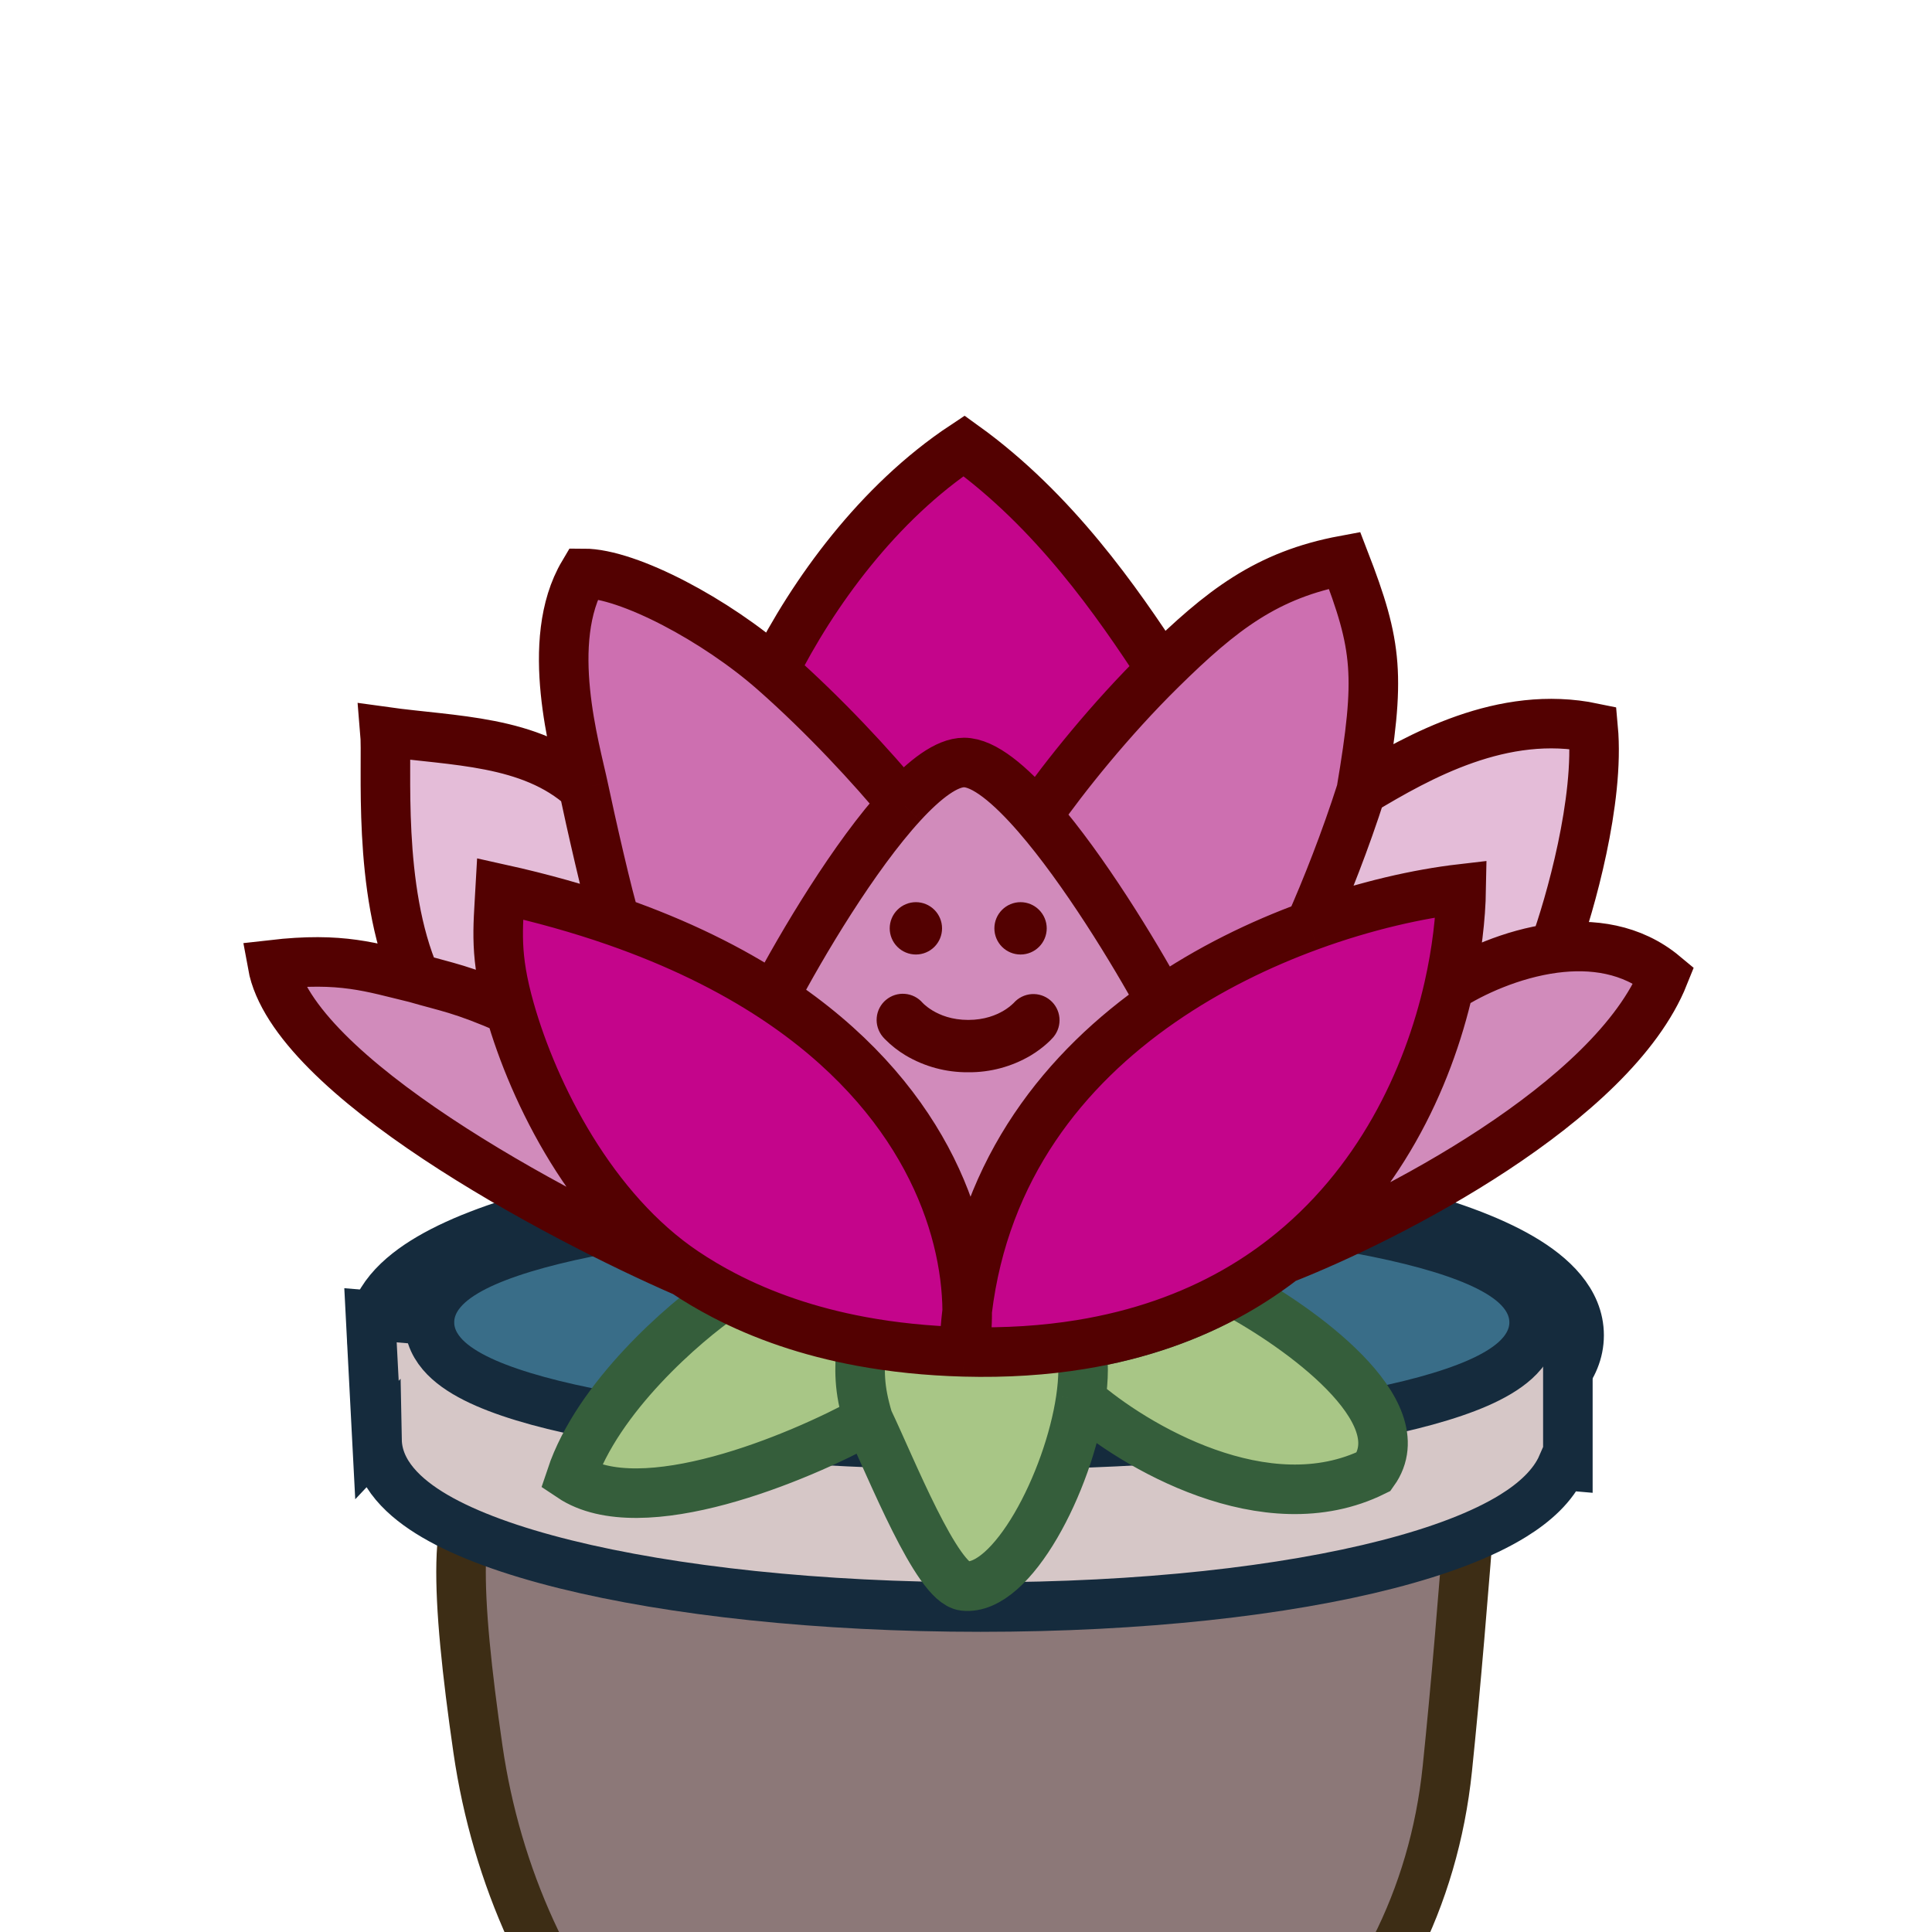 <svg width="78" height="78" viewBox="0 0 78 78" fill="none" xmlns="http://www.w3.org/2000/svg">
<g clip-path="url(#clip0_649_3401)">
<path d="M39.385 47.114C45.894 47.114 51.821 47.767 56.149 48.841C58.306 49.375 60.122 50.028 61.423 50.791C62.654 51.513 63.753 52.533 63.753 53.909C63.753 55.285 62.654 56.305 61.423 57.027C60.122 57.79 58.306 58.443 56.149 58.977C51.821 60.051 45.894 60.704 39.385 60.704C32.875 60.704 26.948 60.051 22.619 58.977C20.463 58.443 18.648 57.79 17.347 57.027C16.115 56.305 15.016 55.285 15.016 53.909C15.016 52.533 16.115 51.513 17.347 50.791C18.648 50.028 20.463 49.375 22.619 48.841C26.948 47.767 32.875 47.114 39.385 47.114Z" fill="#D6C7C7" stroke="#152B3D" stroke-width="2"/>
<path d="M19.816 60.353C18.213 60.2 18.396 64.409 19.297 70.626C20.779 80.85 28.007 89.969 38.336 89.826V89.826V89.826C48.943 89.332 57.339 81.977 58.432 71.415C58.767 68.176 59.087 64.367 59.431 59.83L19.816 60.353Z" fill="#8C7878" stroke="#3D2D15" stroke-width="2"/>
<path d="M39.586 51.291C47.399 51.291 54.168 52.234 58.383 53.734H63.299V59.178L63.069 59.158C62.705 59.993 61.944 60.668 61.091 61.195C59.848 61.964 58.11 62.618 56.032 63.154C51.862 64.229 46.095 64.881 39.586 64.881C33.076 64.881 27.149 64.227 22.821 63.154C20.665 62.619 18.849 61.967 17.548 61.204C16.331 60.491 15.247 59.487 15.221 58.136L15.219 58.138L15.017 54.246L14.958 53.101L16.1 53.198L20.779 53.592H20.79C25.201 52.178 32.007 51.291 39.586 51.291Z" fill="#D6C7C7" stroke="#152B3D" stroke-width="2"/>
<path d="M39.638 48.444C45.561 48.444 50.949 48.888 54.88 49.616C56.837 49.978 58.484 50.42 59.664 50.936C60.25 51.193 60.778 51.492 61.175 51.85C61.569 52.207 61.936 52.721 61.937 53.386C61.937 54.052 61.569 54.566 61.175 54.923C60.778 55.281 60.251 55.581 59.664 55.838C58.484 56.354 56.837 56.796 54.88 57.158C50.949 57.886 45.561 58.329 39.638 58.329C33.714 58.329 28.325 57.886 24.395 57.158C22.437 56.796 20.791 56.354 19.61 55.838C19.024 55.581 18.496 55.281 18.1 54.923C17.73 54.589 17.384 54.116 17.342 53.51L17.338 53.386L17.342 53.263C17.384 52.657 17.73 52.184 18.1 51.85C18.496 51.492 19.024 51.193 19.61 50.936C20.791 50.42 22.437 49.978 24.395 49.616C28.325 48.888 33.714 48.444 39.638 48.444Z" fill="#396D88" stroke="#152B3D" stroke-width="2"/>
<path d="M29.222 52.293C27.615 53.395 24.131 56.404 23.055 59.627C25.88 61.518 32.231 58.875 35.053 57.318C34.664 56.026 34.694 55.352 34.773 54.156L29.222 52.293Z" fill="#A8C686"/>
<path d="M34.773 54.156C34.694 55.352 34.664 56.026 35.053 57.318C35.987 59.269 37.815 63.908 38.922 64.031C40.859 64.248 43.138 59.829 43.631 56.497C43.755 55.66 43.766 54.892 43.631 54.283L34.773 54.156Z" fill="#A8C686"/>
<path d="M43.631 54.283C43.766 54.892 43.755 55.66 43.631 56.497C45.762 58.364 51.111 61.561 55.461 59.412C57.211 56.963 52.431 53.558 49.822 52.161C48.076 53.149 46.027 53.893 43.631 54.283Z" fill="#A8C686"/>
<path d="M35.053 57.318C32.231 58.875 25.88 61.518 23.055 59.627C24.131 56.404 27.615 53.395 29.222 52.293L34.773 54.156M35.053 57.318C34.664 56.026 34.694 55.352 34.773 54.156M35.053 57.318C35.987 59.269 37.815 63.908 38.922 64.031C40.859 64.248 43.138 59.829 43.631 56.497M34.773 54.156L43.631 54.283M43.631 54.283C43.766 54.892 43.755 55.66 43.631 56.497M43.631 54.283C46.027 53.893 48.076 53.149 49.822 52.161C52.431 53.558 57.211 56.963 55.461 59.412C51.111 61.561 45.762 58.364 43.631 56.497" stroke="#355E3B" stroke-width="2"/>
<path d="M39.048 52.923C39.053 53.528 39.006 54.084 38.921 54.578C40.623 54.624 42.19 54.518 43.631 54.283C46.027 53.893 48.076 53.148 49.822 52.161C50.536 51.757 51.2 51.312 51.816 50.834C55.672 47.842 57.653 43.557 58.491 39.861C58.82 38.407 58.973 37.044 58.993 35.886C57.293 36.083 55.141 36.555 52.882 37.381C50.887 38.11 48.808 39.114 46.883 40.446C43.005 43.129 39.748 47.144 39.048 52.923Z" fill="#C4058B"/>
<path d="M20.195 35.886C20.103 37.537 19.961 38.571 20.587 40.774C21.551 44.166 23.899 48.855 27.652 51.364C28.145 51.694 28.668 52.005 29.222 52.293C30.805 53.118 32.644 53.762 34.772 54.156C36.048 54.392 37.429 54.537 38.921 54.578C38.941 54.011 38.983 53.459 39.048 52.923C39.023 49.4 37.265 44.239 31.24 40.274C29.49 39.123 27.38 38.072 24.849 37.191C23.433 36.699 21.885 36.26 20.195 35.886Z" fill="#C4058B"/>
<path d="M41.872 32.932C40.77 31.662 39.716 30.784 38.921 30.784C38.225 30.784 37.349 31.446 36.427 32.449C34.498 34.546 32.365 38.134 31.24 40.274C37.265 44.239 39.023 49.4 39.048 52.923C39.748 47.144 43.005 43.129 46.883 40.446C45.775 38.414 43.754 35.102 41.872 32.932Z" fill="#D18BBB"/>
<path d="M11 38.948C11.807 43.417 22.381 49.069 27.652 51.364C23.899 48.855 21.551 44.166 20.587 40.774C18.625 39.915 18.064 39.861 16.775 39.485C14.981 39.055 13.803 38.626 11 38.948Z" fill="#D18BBB"/>
<path d="M51.816 50.834C56.078 49.163 65.116 44.534 67.179 39.377C65.876 38.291 64.269 38.081 62.749 38.28C61.025 38.507 59.414 39.261 58.491 39.861C57.653 43.557 55.672 47.842 51.816 50.834Z" fill="#D18BBB"/>
<path d="M20.587 40.774C19.961 38.571 20.103 37.537 20.195 35.886C21.885 36.26 23.433 36.699 24.849 37.191C24.558 36.316 23.832 33.107 23.559 31.804C21.421 29.87 18.289 29.924 15.541 29.54C15.653 30.837 15.205 35.886 16.775 39.485C18.064 39.861 18.625 39.915 20.587 40.774Z" fill="#E4BCD8"/>
<path d="M52.882 37.381C55.141 36.555 57.293 36.083 58.993 35.886C58.973 37.044 58.82 38.407 58.491 39.861C59.414 39.261 61.025 38.507 62.749 38.28C63.385 36.533 64.588 32.309 64.319 29.387C60.675 28.627 57.292 30.532 54.956 31.936C54.32 33.93 53.547 35.883 52.882 37.381Z" fill="#E4BCD8"/>
<path d="M38.921 30.784C39.716 30.784 40.77 31.662 41.872 32.932C42.982 31.353 44.82 29.05 46.883 27.02C45.107 24.3 42.566 20.624 38.921 18C35.445 20.302 32.817 23.948 31.24 27.084C33.314 28.908 35.246 31.017 36.427 32.449C37.349 31.446 38.225 30.784 38.921 30.784Z" fill="#C4058B"/>
<path d="M24.849 37.191C27.38 38.072 29.49 39.123 31.24 40.274C32.365 38.134 34.498 34.546 36.427 32.449C35.246 31.017 33.314 28.908 31.24 27.084C28.93 25.051 25.379 23.149 23.559 23.149C21.933 25.888 23.232 30.246 23.559 31.804C23.832 33.107 24.558 36.316 24.849 37.191Z" fill="#CD6FB0"/>
<path d="M41.872 32.932C43.754 35.102 45.775 38.414 46.883 40.446C48.808 39.114 50.887 38.11 52.882 37.381C53.547 35.883 54.32 33.93 54.956 31.936C55.741 27.284 55.629 26.103 54.283 22.619C51.144 23.202 49.312 24.63 46.883 27.02C44.82 29.05 42.982 31.353 41.872 32.932Z" fill="#CD6FB0"/>
<path d="M38.921 54.578C37.429 54.537 36.048 54.392 34.772 54.156C32.644 53.762 30.805 53.118 29.222 52.293C28.668 52.005 28.145 51.694 27.652 51.364M38.921 54.578C40.623 54.624 42.19 54.518 43.631 54.283C46.027 53.893 48.076 53.148 49.822 52.161C50.536 51.757 51.2 51.312 51.816 50.834M38.921 54.578C39.006 54.084 39.053 53.528 39.048 52.923M38.921 54.578C38.941 54.011 38.983 53.459 39.048 52.923M31.24 40.274C29.49 39.123 27.38 38.072 24.849 37.191M31.24 40.274C32.365 38.134 34.498 34.546 36.427 32.449M31.24 40.274C37.265 44.239 39.023 49.4 39.048 52.923M46.883 40.446C45.775 38.414 43.754 35.102 41.872 32.932M46.883 40.446C48.808 39.114 50.887 38.11 52.882 37.381M46.883 40.446C43.005 43.129 39.748 47.144 39.048 52.923M41.872 32.932C40.77 31.662 39.716 30.784 38.921 30.784C38.225 30.784 37.349 31.446 36.427 32.449M41.872 32.932C42.982 31.353 44.82 29.05 46.883 27.02M52.882 37.381C55.141 36.555 57.293 36.083 58.993 35.886C58.973 37.044 58.82 38.407 58.491 39.861M52.882 37.381C53.547 35.883 54.32 33.93 54.956 31.936M51.816 50.834C56.078 49.163 65.116 44.534 67.179 39.377C65.876 38.291 64.269 38.081 62.749 38.28M51.816 50.834C55.672 47.842 57.653 43.557 58.491 39.861M58.491 39.861C59.414 39.261 61.025 38.507 62.749 38.28M62.749 38.28C63.385 36.533 64.588 32.309 64.319 29.387C60.675 28.627 57.292 30.532 54.956 31.936M54.956 31.936C55.741 27.284 55.629 26.103 54.283 22.619C51.144 23.202 49.312 24.63 46.883 27.02M27.652 51.364C22.381 49.069 11.807 43.417 11 38.948C13.803 38.626 14.981 39.055 16.775 39.485M27.652 51.364C23.899 48.855 21.551 44.166 20.587 40.774M20.587 40.774C19.961 38.571 20.103 37.537 20.195 35.886C21.885 36.26 23.433 36.699 24.849 37.191M20.587 40.774C18.625 39.915 18.064 39.861 16.775 39.485M24.849 37.191C24.558 36.316 23.832 33.107 23.559 31.804M36.427 32.449C35.246 31.017 33.314 28.908 31.24 27.084M31.24 27.084C28.93 25.051 25.379 23.149 23.559 23.149C21.933 25.888 23.232 30.246 23.559 31.804M31.24 27.084C32.817 23.948 35.445 20.302 38.921 18C42.566 20.624 45.107 24.3 46.883 27.02M16.775 39.485C15.205 35.886 15.653 30.837 15.541 29.54C18.289 29.924 21.421 29.87 23.559 31.804" stroke="#530101" stroke-width="2"/>
<path d="M41.202 38.536C41.483 38.536 41.751 38.425 41.949 38.227C42.147 38.029 42.259 37.76 42.259 37.48C42.259 37.2 42.147 36.931 41.949 36.733C41.751 36.535 41.483 36.423 41.202 36.423C40.922 36.423 40.653 36.535 40.455 36.733C40.257 36.931 40.146 37.2 40.146 37.48C40.146 37.76 40.257 38.029 40.455 38.227C40.653 38.425 40.922 38.536 41.202 38.536ZM38.033 37.48C38.033 37.76 37.922 38.029 37.724 38.227C37.526 38.425 37.257 38.536 36.977 38.536C36.697 38.536 36.428 38.425 36.23 38.227C36.032 38.029 35.92 37.76 35.92 37.48C35.92 37.2 36.032 36.931 36.23 36.733C36.428 36.535 36.697 36.423 36.977 36.423C37.257 36.423 37.526 36.535 37.724 36.733C37.922 36.931 38.033 37.2 38.033 37.48ZM35.773 40.366C35.986 40.188 36.26 40.102 36.536 40.125C36.812 40.148 37.069 40.278 37.249 40.488L37.255 40.494C37.264 40.505 37.286 40.526 37.32 40.557C37.388 40.617 37.499 40.707 37.653 40.8C37.956 40.982 38.43 41.177 39.09 41.177C39.749 41.177 40.223 40.982 40.526 40.8C40.671 40.714 40.804 40.611 40.925 40.494L40.93 40.488C41.113 40.282 41.37 40.155 41.645 40.135C41.92 40.116 42.192 40.204 42.403 40.383C42.614 40.561 42.746 40.815 42.772 41.09C42.798 41.364 42.715 41.639 42.542 41.853L42.541 41.855L42.54 41.856L42.536 41.861L42.529 41.869L42.51 41.89C42.436 41.974 42.357 42.053 42.272 42.127C42.119 42.264 41.901 42.439 41.614 42.612C40.85 43.064 39.977 43.299 39.09 43.29C38.202 43.298 37.328 43.063 36.565 42.611C36.258 42.427 35.976 42.206 35.725 41.951L35.669 41.891L35.65 41.869L35.643 41.861L35.639 41.856L35.637 41.854C35.548 41.748 35.481 41.624 35.44 41.492C35.398 41.359 35.383 41.22 35.396 41.081C35.408 40.943 35.448 40.809 35.513 40.685C35.578 40.562 35.666 40.453 35.773 40.365V40.366Z" fill="#530101"/>
</g>
<defs>
<clipPath id="clip0_649_3401">
<rect width="78" height="78" fill="white"/>
</clipPath>
</defs>
</svg>

